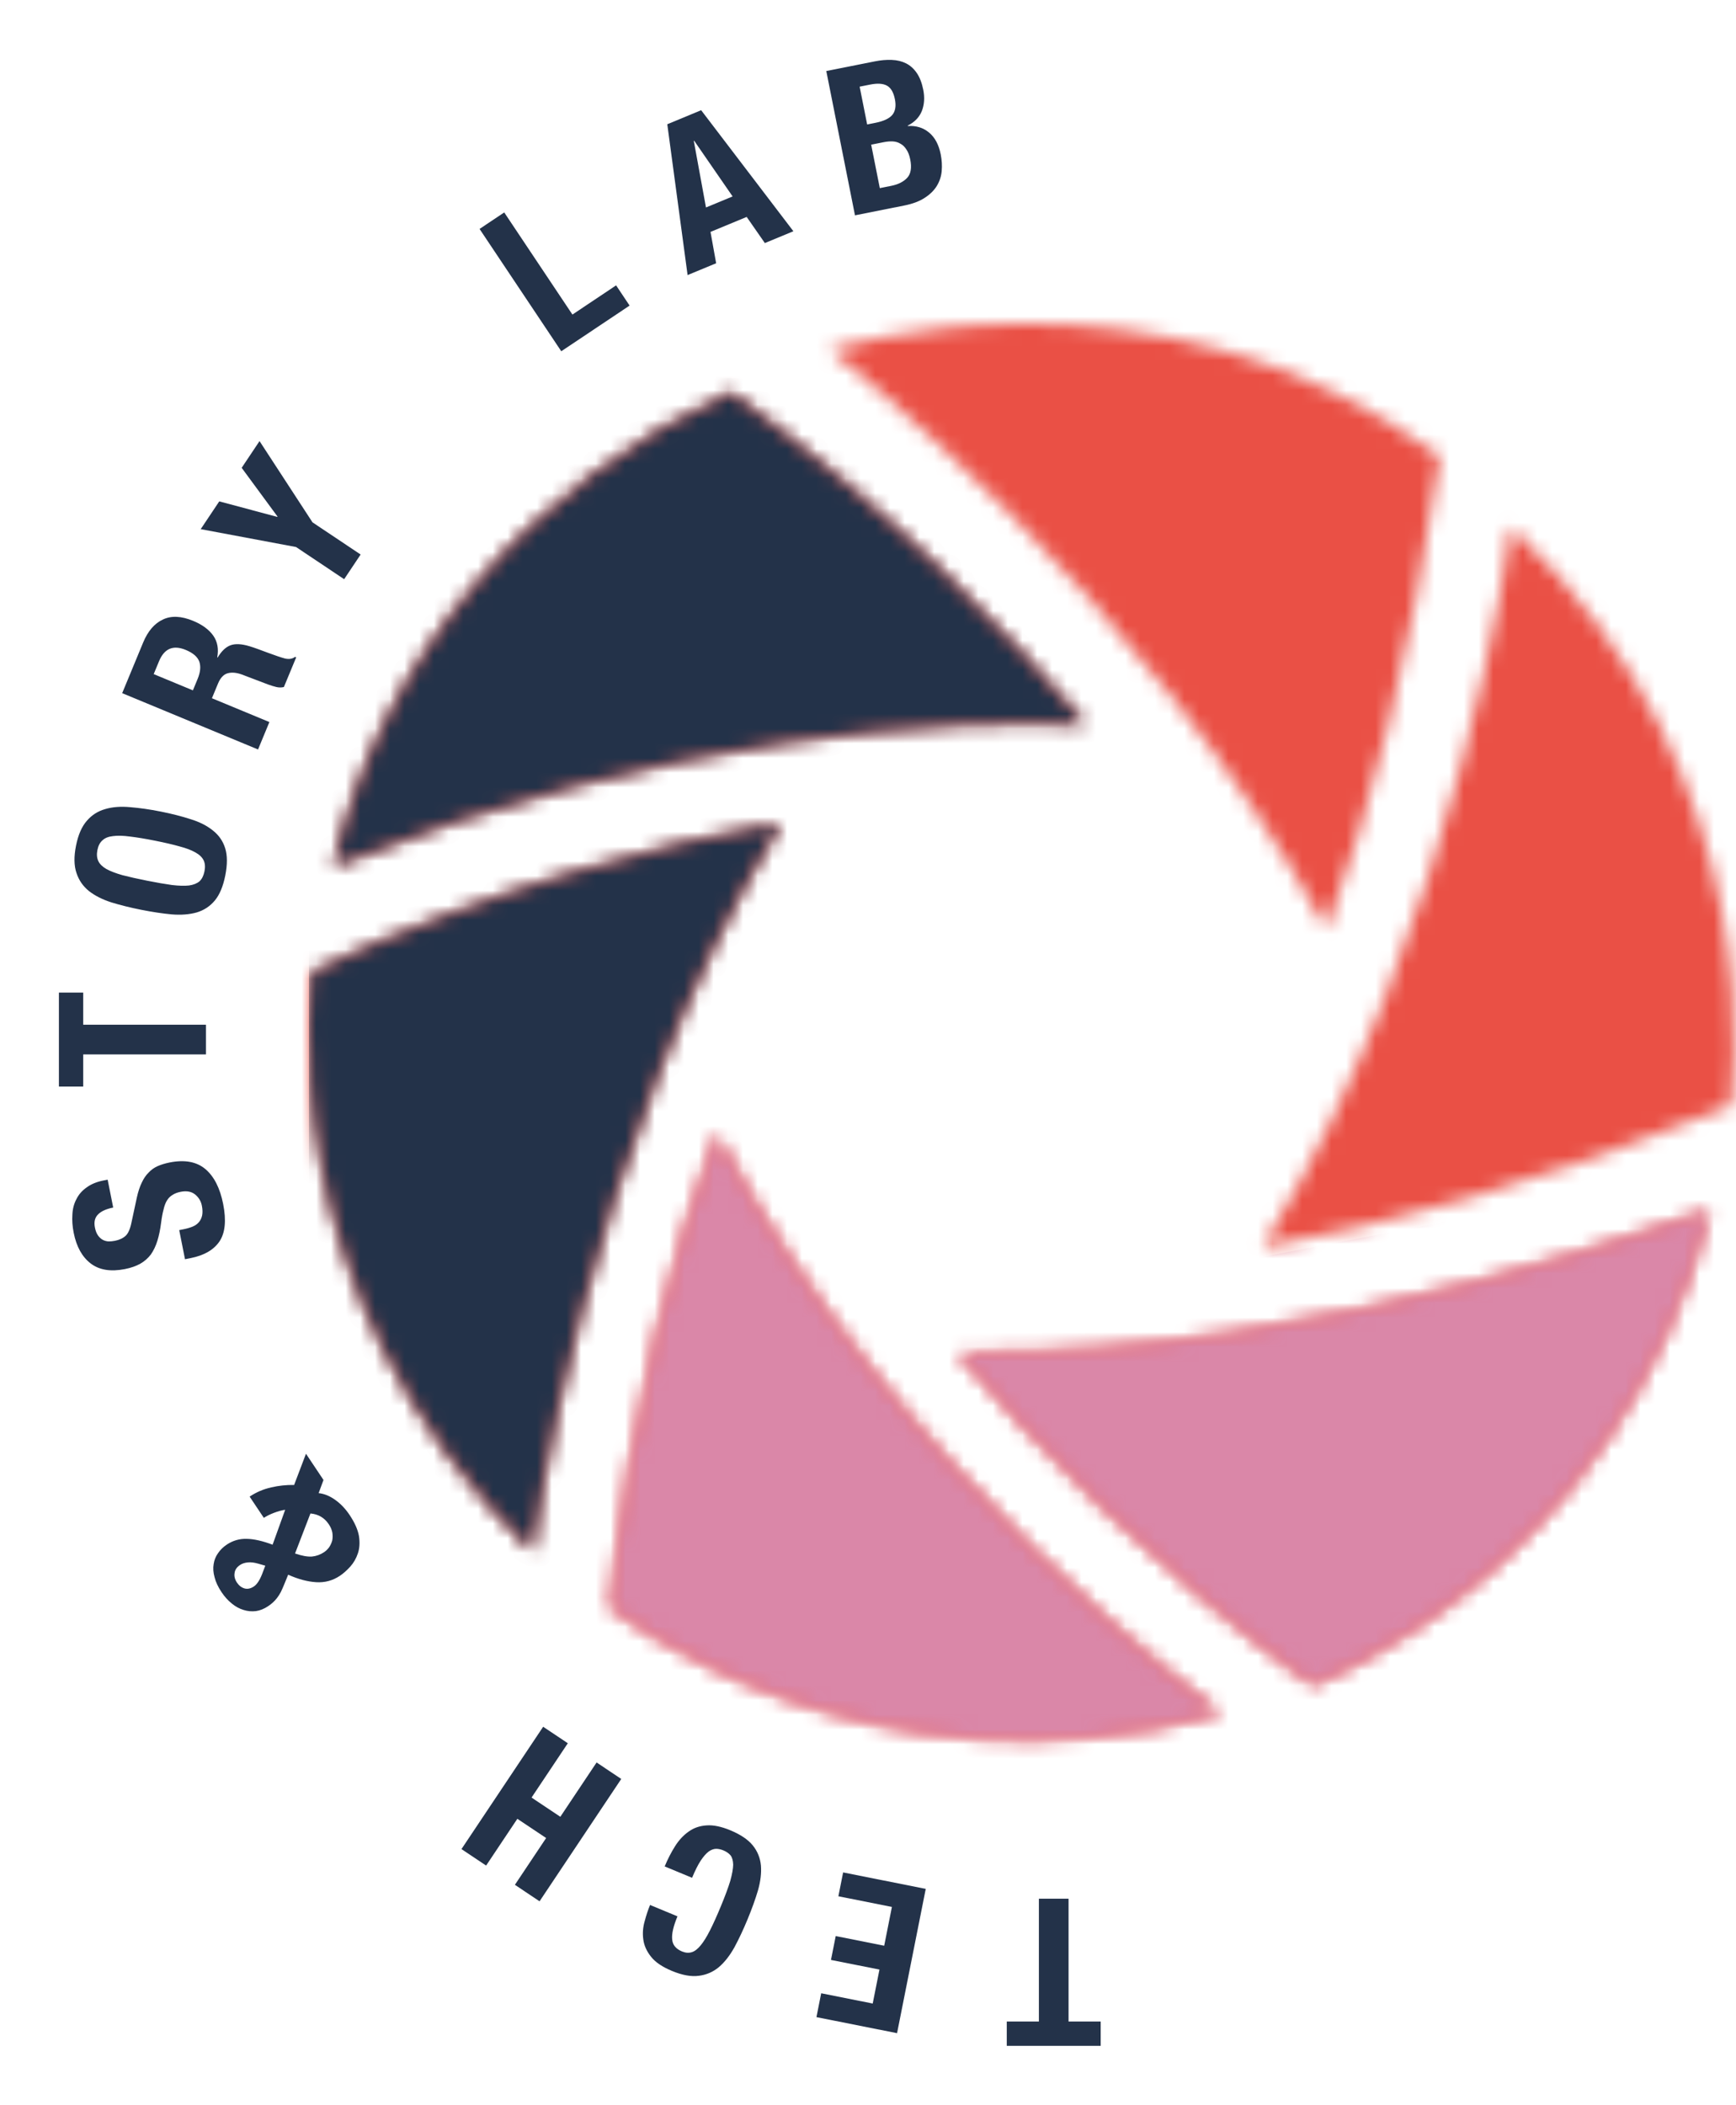 <svg width="118" height="143" viewBox="0 0 118 143" fill="none" xmlns="http://www.w3.org/2000/svg">
<path d="M68.432 138.996L68.432 137.344L70.616 137.344L70.616 129L72.632 129L72.632 137.344L74.816 137.344L74.816 138.996L68.432 138.996Z" fill="#233249"/>
<path d="M55.496 137.046L55.818 135.425L59.32 136.122L59.779 133.815L56.483 133.16L56.806 131.539L60.101 132.195L60.625 129.559L56.987 128.835L57.309 127.215L62.925 128.332L60.975 138.136L55.496 137.046Z" fill="#233249"/>
<path d="M46.049 130.198C45.77 130.87 45.65 131.392 45.689 131.761C45.716 132.136 45.94 132.411 46.363 132.586C46.596 132.682 46.816 132.698 47.025 132.633C47.222 132.573 47.422 132.418 47.626 132.17C47.827 131.929 48.039 131.588 48.263 131.145C48.483 130.711 48.729 130.166 49 129.511C49.29 128.813 49.502 128.239 49.638 127.79C49.764 127.337 49.83 126.971 49.836 126.69C49.828 126.414 49.77 126.203 49.659 126.056C49.536 125.914 49.375 125.802 49.176 125.72C49.013 125.652 48.851 125.615 48.692 125.61C48.52 125.61 48.349 125.67 48.177 125.791C48.002 125.921 47.822 126.124 47.637 126.401C47.448 126.686 47.25 127.079 47.043 127.579L45.18 126.807C45.387 126.307 45.623 125.849 45.886 125.433C46.149 125.017 46.458 124.685 46.813 124.438C47.16 124.187 47.566 124.048 48.032 124.019C48.49 123.986 49.026 124.097 49.638 124.35C50.336 124.64 50.846 124.982 51.167 125.378C51.488 125.773 51.673 126.229 51.722 126.744C51.763 127.256 51.696 127.819 51.522 128.434C51.34 129.046 51.102 129.705 50.809 130.412C50.52 131.11 50.224 131.74 49.92 132.302C49.605 132.868 49.252 133.318 48.861 133.651C48.462 133.981 48.008 134.176 47.497 134.238C46.983 134.308 46.377 134.198 45.679 133.909C45.015 133.634 44.538 133.31 44.248 132.937C43.949 132.561 43.774 132.165 43.724 131.75C43.67 131.344 43.702 130.938 43.819 130.532C43.925 130.131 44.047 129.763 44.186 129.426L46.049 130.198Z" fill="#233249"/>
<path d="M36.675 129.176L34.999 128.056L37.122 124.878L35.166 123.571L33.043 126.749L31.367 125.629L36.92 117.318L38.596 118.438L36.131 122.128L38.087 123.434L40.552 119.744L42.228 120.864L36.675 129.176Z" fill="#233249"/>
<path d="M19.384 102.576C19.149 102.61 18.893 102.68 18.616 102.786C18.339 102.893 18.111 103.006 17.933 103.125L16.968 101.682C17.418 101.381 17.907 101.172 18.435 101.055C18.95 100.935 19.469 100.88 19.992 100.89L20.798 98.769L21.988 100.55L21.659 101.444C22.047 101.487 22.426 101.643 22.797 101.912C23.162 102.173 23.485 102.513 23.765 102.932C24.112 103.452 24.323 103.928 24.399 104.361C24.467 104.798 24.443 105.19 24.326 105.537C24.21 105.884 24.036 106.186 23.803 106.443C23.57 106.699 23.338 106.905 23.105 107.061C22.616 107.387 22.079 107.533 21.494 107.497C20.896 107.459 20.26 107.289 19.587 106.987L19.351 107.566C19.258 107.796 19.171 107.994 19.091 108.16C19.006 108.318 18.918 108.455 18.828 108.572C18.737 108.688 18.643 108.791 18.544 108.879C18.446 108.967 18.339 109.05 18.222 109.128C17.951 109.309 17.677 109.419 17.4 109.459C17.11 109.495 16.829 109.469 16.557 109.382C16.277 109.299 16.013 109.156 15.764 108.952C15.503 108.745 15.268 108.486 15.061 108.176C14.822 107.819 14.664 107.481 14.586 107.163C14.495 106.842 14.474 106.542 14.523 106.262C14.564 105.988 14.664 105.742 14.821 105.524C14.974 105.299 15.17 105.106 15.411 104.945C15.83 104.665 16.287 104.534 16.781 104.551C17.27 104.561 17.853 104.694 18.529 104.949L19.384 102.576ZM20.055 105.546C20.521 105.706 20.905 105.775 21.205 105.754C21.5 105.725 21.776 105.625 22.032 105.454C22.156 105.371 22.268 105.262 22.369 105.128C22.465 104.985 22.536 104.831 22.582 104.665C22.616 104.497 22.618 104.316 22.589 104.122C22.553 103.933 22.473 103.745 22.348 103.559C22.052 103.117 21.637 102.873 21.101 102.827L20.055 105.546ZM17.258 107.785C17.491 107.63 17.7 107.288 17.886 106.759L18.033 106.375L17.575 106.243C17.295 106.161 17.056 106.13 16.856 106.151C16.644 106.169 16.464 106.228 16.317 106.326C16.092 106.477 15.968 106.66 15.945 106.878C15.909 107.093 15.963 107.309 16.108 107.526C16.243 107.728 16.416 107.86 16.625 107.922C16.83 107.976 17.041 107.93 17.258 107.785Z" fill="#233249"/>
<path d="M12.182 83.576L12.47 83.518C12.699 83.473 12.906 83.413 13.091 83.338C13.266 83.265 13.408 83.165 13.517 83.039C13.625 82.913 13.699 82.76 13.739 82.581C13.778 82.392 13.772 82.17 13.721 81.913C13.661 81.611 13.511 81.36 13.271 81.161C13.021 80.954 12.69 80.891 12.278 80.973C12.058 81.017 11.877 81.086 11.734 81.181C11.58 81.269 11.453 81.394 11.352 81.557C11.251 81.719 11.173 81.925 11.118 82.174C11.052 82.416 10.996 82.712 10.952 83.064C10.893 83.532 10.808 83.944 10.698 84.299C10.588 84.654 10.44 84.964 10.255 85.229C10.059 85.487 9.82 85.696 9.538 85.857C9.247 86.02 8.9 86.141 8.497 86.221C7.527 86.414 6.75 86.288 6.166 85.843C5.583 85.397 5.197 84.703 5.01 83.76C4.922 83.321 4.893 82.908 4.92 82.522C4.937 82.128 5.029 81.777 5.196 81.468C5.352 81.151 5.585 80.886 5.894 80.672C6.193 80.451 6.576 80.294 7.043 80.201L7.317 80.147L7.694 82.042C7.227 82.135 6.887 82.288 6.672 82.502C6.449 82.718 6.375 83.018 6.452 83.402C6.495 83.622 6.564 83.799 6.657 83.932C6.75 84.066 6.861 84.168 6.989 84.237C7.106 84.3 7.237 84.336 7.381 84.345C7.524 84.345 7.669 84.331 7.815 84.301C8.117 84.241 8.361 84.126 8.546 83.956C8.722 83.788 8.855 83.476 8.945 83.02L9.301 81.365C9.391 80.957 9.504 80.616 9.64 80.341C9.766 80.069 9.921 79.843 10.104 79.664C10.277 79.477 10.481 79.332 10.717 79.228C10.953 79.124 11.223 79.042 11.525 78.981C12.559 78.776 13.374 78.928 13.97 79.437C14.556 79.939 14.955 80.726 15.168 81.797C15.39 82.914 15.307 83.763 14.918 84.344C14.528 84.917 13.879 85.293 12.973 85.474L12.575 85.553L12.182 83.576Z" fill="#233249"/>
<path d="M4.004 67.437L5.656 67.437L5.656 69.621L14 69.621L14 71.637L5.656 71.637L5.656 73.821L4.004 73.821L4.004 67.437Z" fill="#233249"/>
<path d="M9.989 59.834C10.648 59.965 11.214 60.064 11.686 60.129C12.151 60.184 12.54 60.194 12.851 60.161C13.154 60.117 13.392 60.021 13.564 59.875C13.729 59.717 13.84 59.492 13.899 59.199C13.957 58.906 13.939 58.66 13.845 58.46C13.745 58.25 13.561 58.071 13.296 57.923C13.023 57.764 12.66 57.625 12.208 57.507C11.748 57.377 11.189 57.247 10.53 57.116C9.871 56.984 9.309 56.892 8.844 56.837C8.381 56.774 7.993 56.763 7.68 56.806C7.369 56.839 7.131 56.934 6.966 57.092C6.794 57.239 6.679 57.458 6.621 57.751C6.563 58.044 6.584 58.296 6.685 58.506C6.779 58.706 6.962 58.885 7.235 59.044C7.509 59.194 7.872 59.332 8.322 59.46C8.775 59.578 9.33 59.703 9.989 59.834ZM9.596 61.812C8.855 61.664 8.179 61.496 7.569 61.309C6.952 61.11 6.442 60.851 6.039 60.533C5.638 60.206 5.357 59.798 5.198 59.309C5.029 58.819 5.018 58.203 5.166 57.462C5.313 56.72 5.559 56.155 5.902 55.767C6.237 55.377 6.651 55.112 7.145 54.972C7.641 54.823 8.211 54.78 8.856 54.841C9.493 54.892 10.182 54.991 10.923 55.138C11.674 55.288 12.353 55.461 12.961 55.658C13.571 55.846 14.076 56.103 14.478 56.431C14.881 56.749 15.158 57.151 15.308 57.638C15.459 58.124 15.46 58.739 15.313 59.48C15.165 60.222 14.929 60.788 14.603 61.18C14.278 61.572 13.867 61.843 13.371 61.992C12.877 62.131 12.312 62.176 11.675 62.125C11.04 62.066 10.347 61.961 9.596 61.812Z" fill="#233249"/>
<path d="M8.305 47.094L9.73 43.654C10.051 42.878 10.5 42.356 11.075 42.09C11.642 41.819 12.326 41.85 13.128 42.182C13.749 42.439 14.206 42.775 14.499 43.19C14.783 43.6 14.873 44.092 14.767 44.664L14.793 44.675C15.054 44.238 15.346 43.96 15.668 43.841C15.991 43.722 16.421 43.743 16.96 43.906C17.14 43.96 17.335 44.026 17.545 44.103C17.747 44.176 17.975 44.261 18.228 44.356C18.727 44.542 19.113 44.672 19.386 44.744C19.666 44.8 19.889 44.761 20.055 44.627L20.133 44.66L19.297 46.677C19.129 46.719 18.957 46.718 18.782 46.676C18.599 46.631 18.415 46.575 18.231 46.508L16.437 45.826C16.068 45.693 15.746 45.666 15.471 45.744C15.196 45.822 14.979 46.055 14.818 46.443L14.405 47.439L18.311 49.057L17.54 50.92L8.305 47.094ZM13.112 46.904L13.433 46.127C13.619 45.679 13.658 45.291 13.552 44.964C13.436 44.633 13.128 44.364 12.628 44.157C11.774 43.804 11.169 44.058 10.812 44.92L10.447 45.8L13.112 46.904Z" fill="#233249"/>
<path d="M14.903 34.065L18.847 35.118L18.863 35.094L16.427 31.784L17.641 29.968L21.242 35.489L24.513 37.675L23.393 39.351L20.122 37.165L13.643 35.951L14.903 34.065Z" fill="#233249"/>
<path d="M38.151 23.865L32.597 15.554L34.274 14.434L38.909 21.372L41.878 19.388L42.795 20.762L38.151 23.865Z" fill="#233249"/>
<path d="M49.797 13.346L47.185 9.563L47.159 9.574L47.987 14.096L49.797 13.346ZM47.659 7.488L53.929 15.711L51.989 16.514L50.753 14.738L48.295 15.756L48.678 17.886L46.737 18.689L45.357 8.442L47.659 7.488Z" fill="#233249"/>
<path d="M59.803 12.781L60.572 12.628C61.048 12.534 61.411 12.352 61.663 12.083C61.913 11.814 61.983 11.396 61.87 10.829C61.813 10.545 61.726 10.32 61.607 10.153C61.495 9.975 61.36 9.845 61.201 9.763C61.049 9.669 60.877 9.618 60.685 9.608C60.493 9.599 60.287 9.616 60.067 9.66L59.216 9.829L59.803 12.781ZM58.943 8.456L59.506 8.344C60.055 8.235 60.434 8.059 60.643 7.818C60.859 7.566 60.921 7.206 60.828 6.739C60.735 6.272 60.555 5.966 60.288 5.819C60.021 5.672 59.64 5.648 59.146 5.746L58.432 5.888L58.943 8.456ZM56.165 4.826L59.474 4.168C59.877 4.088 60.256 4.055 60.611 4.07C60.975 4.083 61.3 4.162 61.586 4.305C61.871 4.448 62.114 4.666 62.315 4.959C62.516 5.252 62.663 5.632 62.756 6.099C62.862 6.63 62.829 7.112 62.658 7.546C62.486 7.97 62.166 8.3 61.699 8.536L61.705 8.563C62.268 8.527 62.75 8.674 63.148 9.004C63.547 9.334 63.812 9.828 63.943 10.488C64.019 10.872 64.042 11.248 64.01 11.616C63.979 11.984 63.866 12.325 63.672 12.64C63.485 12.944 63.21 13.212 62.847 13.446C62.494 13.678 62.029 13.852 61.452 13.966L58.115 14.63L56.165 4.826Z" fill="#233249"/>
<mask id="mask0_200_23" style="mask-type:alpha" maskUnits="userSpaceOnUse" x="21" y="22" width="97" height="97">
<path d="M102.696 35.792C102.696 35.792 99.322 62.657 85.827 84.724C94.021 83.285 104.624 80.406 117.637 75.13C117.637 75.13 121.011 53.062 102.696 35.792ZM73.778 49.224C68.477 42.988 60.765 34.833 49.68 26.677C36.185 32.914 26.064 44.427 22.69 58.819C45.343 49.704 64.621 48.745 73.778 49.224ZM90.165 63.136C93.057 55.461 95.949 44.427 97.876 30.995C78.116 16.603 56.428 23.799 56.428 23.799C56.428 23.799 77.634 40.11 90.165 63.136ZM65.103 91.92C70.405 98.156 78.116 106.312 89.201 114.467C89.201 114.467 109.926 106.791 116.191 82.325C116.191 81.846 90.647 92.4 65.103 91.92ZM48.716 77.049C45.825 84.724 42.933 95.278 41.487 109.19C41.487 109.19 58.838 123.102 82.936 116.386C82.936 116.386 60.765 100.075 48.716 77.049ZM21.244 66.015C21.244 66.015 17.871 87.602 36.185 105.352C36.185 105.352 39.559 78.008 53.054 55.941C44.861 57.38 33.776 60.258 21.244 66.015Z" fill="black"/>
</mask>
<g mask="url(#mask0_200_23)">
<rect x="2.42" y="3.42" width="128.069" height="136.032" fill="#EA5045"/>
</g>
<mask id="mask1_200_23" style="mask-type:alpha" maskUnits="userSpaceOnUse" x="21" y="22" width="97" height="97">
<path d="M102.696 35.792C102.696 35.792 99.322 62.657 85.827 84.724C94.021 83.285 104.624 80.406 117.637 75.13C117.637 75.13 121.011 53.062 102.696 35.792ZM73.778 49.224C68.477 42.988 60.765 34.833 49.68 26.677C36.185 32.914 26.064 44.427 22.69 58.819C45.343 49.704 64.621 48.745 73.778 49.224ZM90.165 63.136C93.057 55.461 95.949 44.427 97.876 30.995C78.116 16.603 56.428 23.799 56.428 23.799C56.428 23.799 77.634 40.11 90.165 63.136ZM65.103 91.92C70.405 98.156 78.116 106.312 89.201 114.467C89.201 114.467 109.926 106.791 116.191 82.325C116.191 81.846 90.647 92.4 65.103 91.92ZM48.716 77.049C45.825 84.724 42.933 95.278 41.487 109.19C41.487 109.19 58.838 123.102 82.936 116.386C82.936 116.386 60.765 100.075 48.716 77.049ZM21.244 66.015C21.244 66.015 17.871 87.602 36.185 105.352C36.185 105.352 39.559 78.008 53.054 55.941C44.861 57.38 33.776 60.258 21.244 66.015Z" fill="#233249"/>
</mask>
<g mask="url(#mask1_200_23)">
<path d="M21 23.991L54.842 25.981L73.09 43.566L79.726 54.183L61.81 57.833L48.538 71.104L41.903 92.007L38.585 107.933L21 110.255V23.991Z" fill="#233249"/>
</g>
<mask id="mask2_200_23" style="mask-type:alpha" maskUnits="userSpaceOnUse" x="21" y="22" width="97" height="97">
<path d="M102.696 35.792C102.696 35.792 99.322 62.657 85.827 84.724C94.021 83.285 104.624 80.406 117.637 75.13C117.637 75.13 121.011 53.062 102.696 35.792ZM73.778 49.224C68.477 42.988 60.765 34.833 49.68 26.677C36.185 32.914 26.064 44.427 22.69 58.819C45.343 49.704 64.621 48.745 73.778 49.224ZM90.165 63.136C93.057 55.461 95.949 44.427 97.876 30.995C78.116 16.603 56.428 23.799 56.428 23.799C56.428 23.799 77.634 40.11 90.165 63.136ZM65.103 91.92C70.405 98.156 78.116 106.312 89.201 114.467C89.201 114.467 109.926 106.791 116.191 82.325C116.191 81.846 90.647 92.4 65.103 91.92ZM48.716 77.049C45.825 84.724 42.933 95.278 41.487 109.19C41.487 109.19 58.838 123.102 82.936 116.386C82.936 116.386 60.765 100.075 48.716 77.049ZM21.244 66.015C21.244 66.015 17.871 87.602 36.185 105.352C36.185 105.352 39.559 78.008 53.054 55.941C44.861 57.38 33.776 60.258 21.244 66.015Z" fill="black"/>
</mask>
<g mask="url(#mask2_200_23)">
<path d="M48.206 73.095L73.754 87.694L118.877 79.067L116.886 95.988L90.675 120.209L55.837 123.858L36.262 110.587L48.206 73.095Z" fill="#DA87A8"/>
</g>
</svg>
